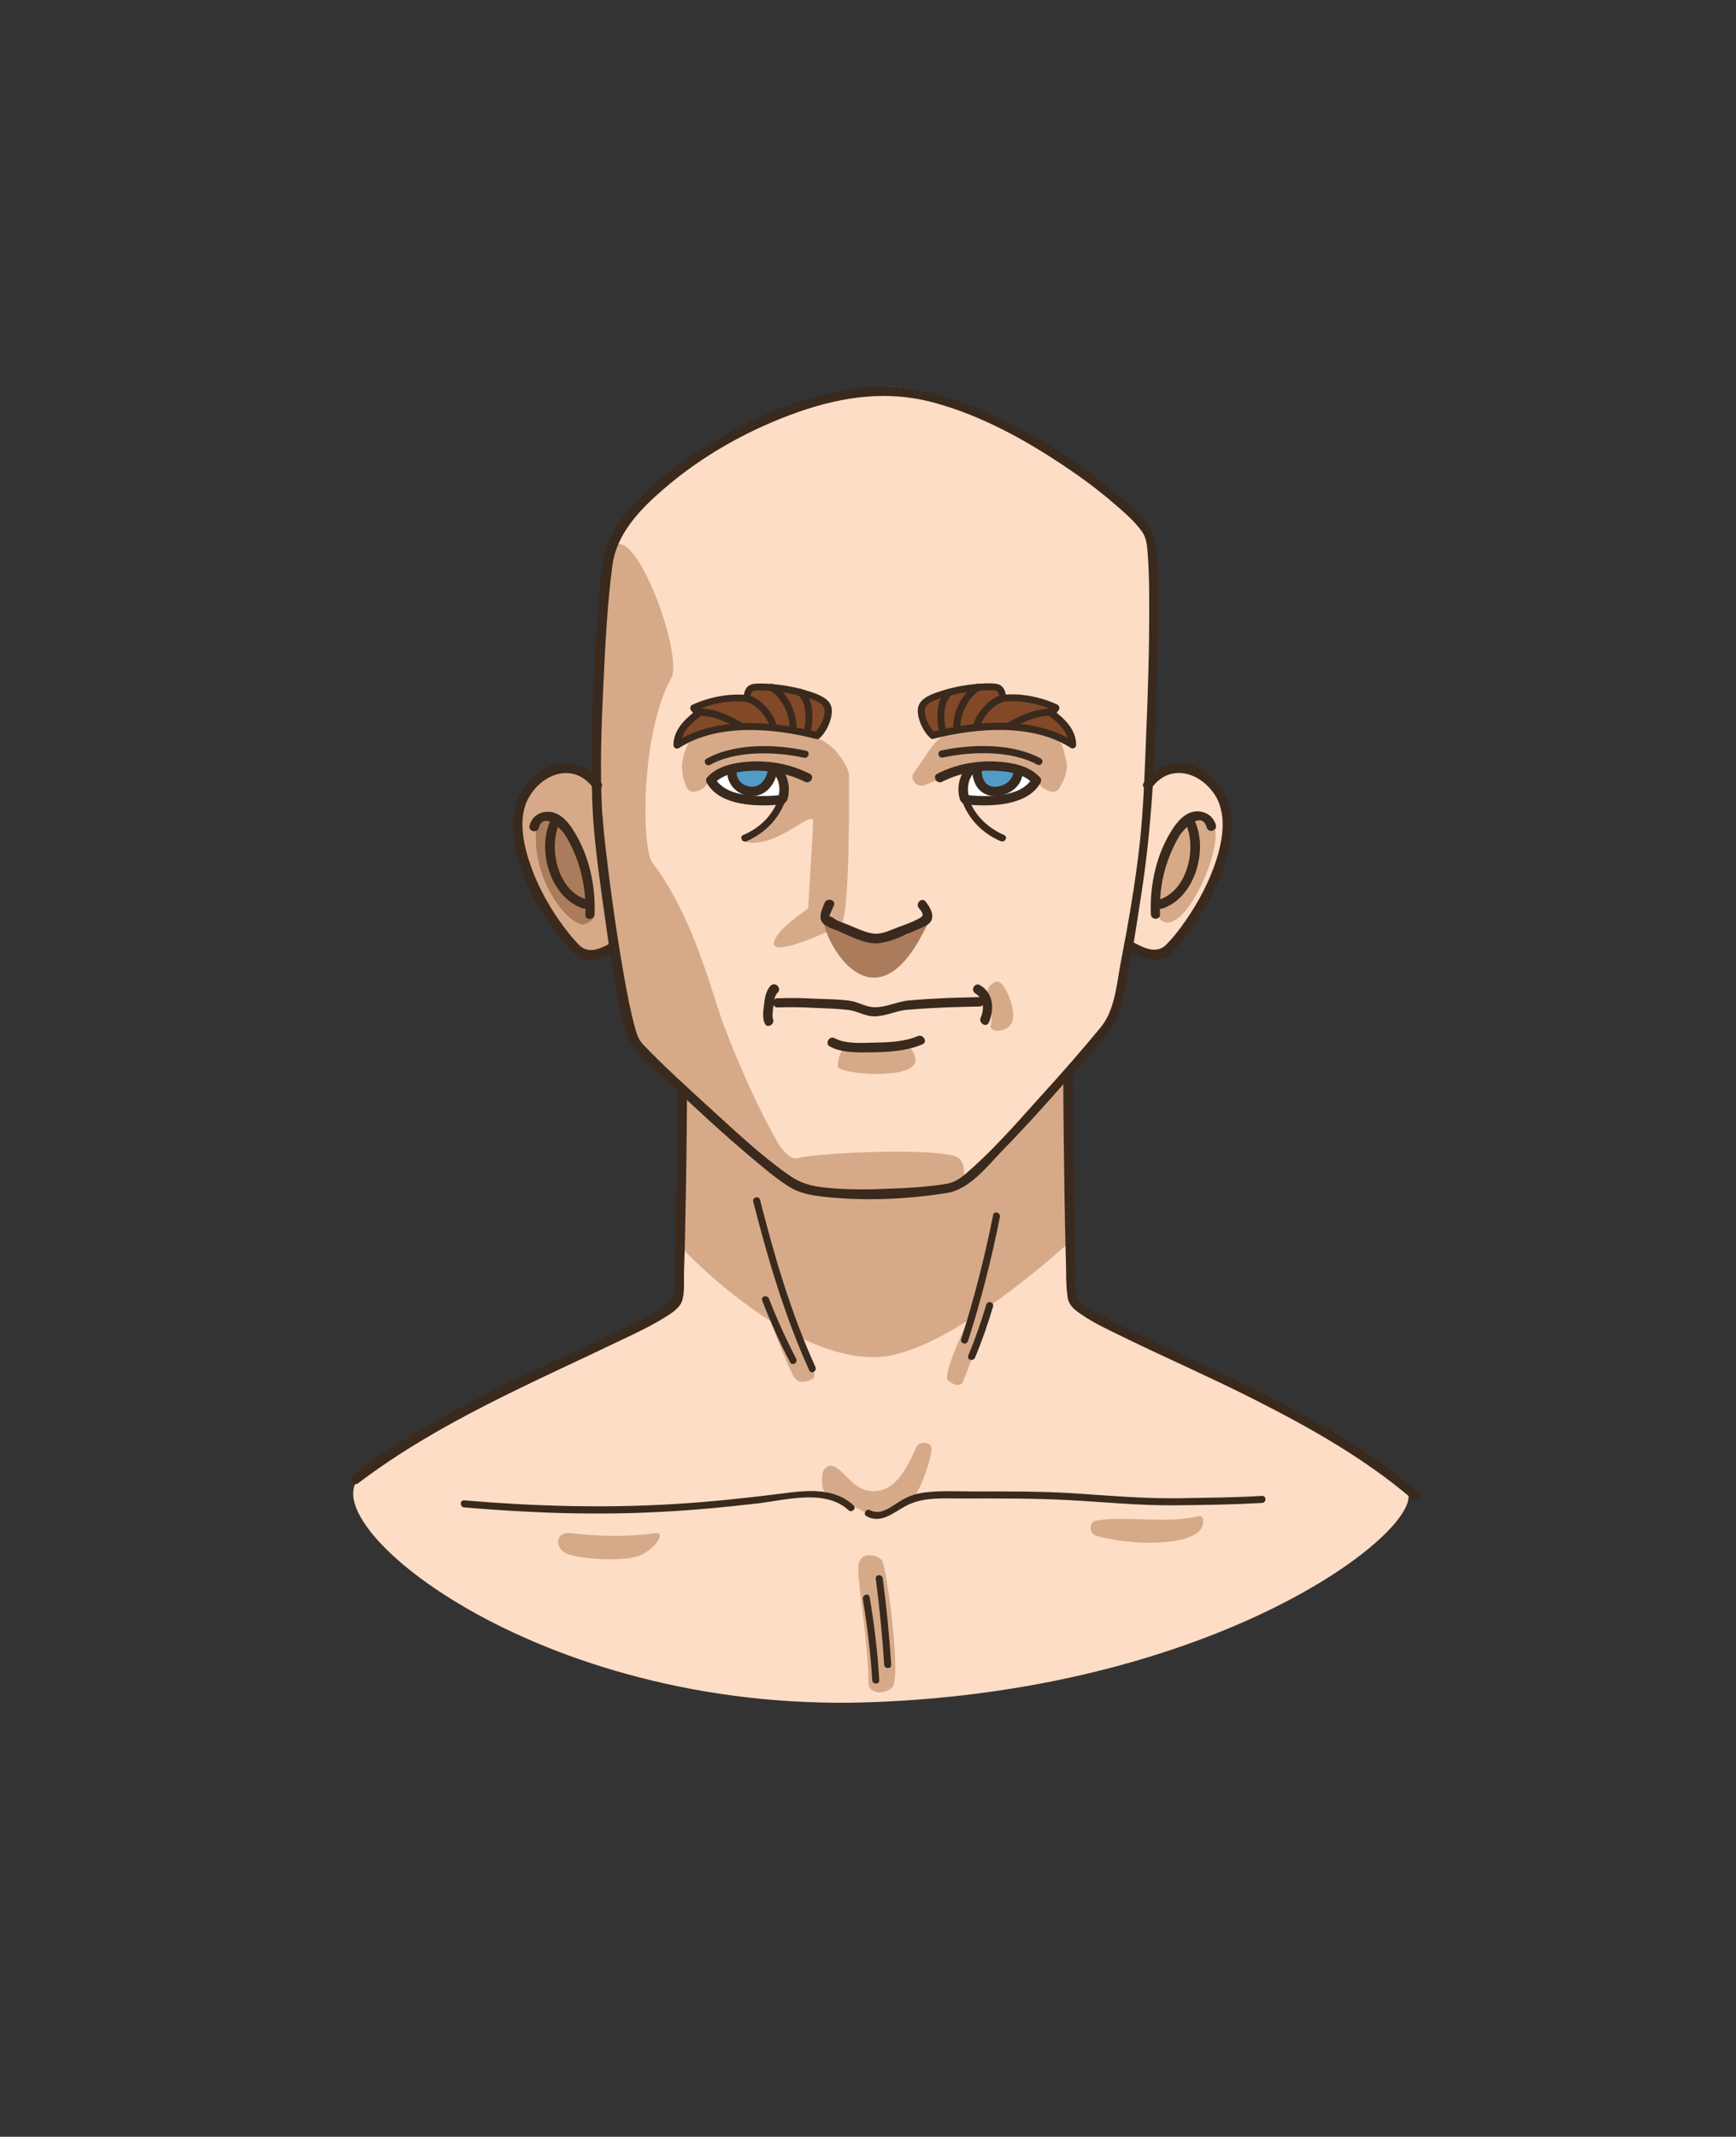 <?xml version="1.0" encoding="utf-8"?>
<!-- Generator: Adobe Illustrator 19.2.0, SVG Export Plug-In . SVG Version: 6.00 Build 0)  -->
<svg version="1.1" id="Layer_1" xmlns="http://www.w3.org/2000/svg" xmlns:xlink="http://www.w3.org/1999/xlink" x="0px" y="0px"
	 viewBox="0 0 739.6 909.9" style="enable-background:new 0 0 739.6 909.9;" xml:space="preserve">
<rect x="0" y="0" width="739.6" height="909.9" fill="#333333" stroke="none"/>
<style type="text/css">
	.st0{fill-rule:evenodd;clip-rule:evenodd;fill:#FDDDC6;}
	.st1{fill-rule:evenodd;clip-rule:evenodd;fill:#D6AA89;}
	.st2{fill-rule:evenodd;clip-rule:evenodd;fill:#AA7C5B;}
	.st3{fill:#3A291D;}
	.st4{fill-rule:evenodd;clip-rule:evenodd;fill:#FFFFFF;}
	.st5{fill-rule:evenodd;clip-rule:evenodd;fill:#509CC7;}
	.st6{fill:#814927;}
</style>
<g>
	<g>
		<path class="st0" d="M598.5,633.6c-60.8-50.9-140.8-63.7-142.7-85c0-0.5-0.1-1-0.2-1.4l0.7-0.7l-1.3-91.7
			c9.5-10.9,17-19.8,18.1-21.5c1.6-2.4,4.5-15.8,7.3-31.3c4.4,2.5,11.7,3.9,15,2.4c4.4-1.9,31.5-35,26.7-61.5
			c-2.3-12.5-21.4-26.7-33-10.2c2.1-38,3.7-97.2,0.6-106.4c-3.8-11.3-69.6-63-114.8-61.7c-45.4,1.3-107.1,41.4-115,68.4
			c-2.1,7.3-6.2,63.8-5.8,99.5c-11.6-16.1-30.6-2.1-32.9,10.4c-4.8,26.5,22.3,59.6,26.7,61.5c3.3,1.4,9.4,0.1,13.7-2.4
			c3.1,19.6,6.6,37.4,9.3,40.9c1,1.3,9.1,9.3,19.6,19.1l-0.4,0l-0.2,85.7c-6.5,24-73.3,35.2-135.6,80.7
			c-24.8,18.1,73.1,101.2,215.6,96.5C525.4,719.7,613.3,646,598.5,633.6z"/>
	</g>
	<g>
		<path class="st1" d="M494.9,392.1c10,6.5,26.3-31,22.4-40.1c-1.1-2.4-3.5-3.5-3.5-3.5h-8.3l-5.9,5.9l-3.5,8.3l-3.5,16.5
			C492.5,379.1,492.1,390.3,494.9,392.1z M409.8,503.2c1.5-3,1.2-8-1.3-10c-5.8-4.8-60.6-2.4-68.8,0c-3,0.9-6.9-4.3-7.7-5.6
			c-11.4-19-23.1-49-25-54.9c-5.7-17.2-13.3-44.6-29-65.3c-4.9-6.4-4.9-55.6,8-78.7c5.5-9.8-17-71-26-54.1
			c-7.4,13.7-3.2,85.7-5.6,99.8c-0.1,0.4,0.1,2.9,0.4,6.4l-4-11.1c0,0-5.3-1.5-8.3-1.2c-2.9,0.3-8.8,1.5-11.8,2.4s-7.4,6.5-9.4,10.6
			s-0.9,17.1,1.2,24.8s23.9,40.1,27.1,40.1c2,0,8-2.5,12.4-4.5c0.4,3.4,0.6,5.7,0.6,5.7s7.9,35.3,8.5,37.1s15.6,15.3,15.6,15.3
			l8.8,7.6l-3.1-2.5l-2.4,65.8c0,0,16.6,18,38.4,31.7c3.4,10,9,22.6,9.9,23.9c2.5,3.3,5.9,1.7,8,0.6c2.1-1.1-1-9.4-4.3-17
			c10.2,4.8,20.9,8.1,31.2,7.8c11.4-0.2,25.7-7.1,39.2-15.6c-3.8,8-10.7,23.6-8.5,25.5c3,2.6,5.5,2.4,6.3,0.8
			c0.6-1.2,9-23.6,12.6-33.3c19.2-13.5,34.7-28.1,34.7-28.1l-1.6-68.4L409.8,503.2z M391,615.4c-2.2,2.7-6.8,19.5-18.6,19.6
			c-9,0.1-11.8-8.3-17.2-10.6c-1.7-0.7-3.5,0.2-4.3,1.7c-0.8,1.5-1.7,8.9,2,10.5c3.7,1.6,6.7,3,8.2,3.5s5.3,3.2,8.9,4.3
			s4.4,1.7,7.6,0c3.1-1.7,7-3,9.8-4.6c4.1-2.3,10.8-21.9,9.2-24.1C394.8,613.6,391.8,614.4,391,615.4z M510.2,645.7
			c-13.5,3.2-29-0.2-42.7,1.7c-4.1,0.6-3.4,5.8-0.5,6.6c13,3.7,34.5,4.5,42.8-1C513.1,650.9,513.9,644.8,510.2,645.7z M279,652.9
			c-12.2,1.7-24.6,1.3-35.5,0c-7.3-0.9-7.3,6.3-2.1,8.7c5.2,2.3,26.5,4,32.9,0C280.7,657.6,283.3,652.3,279,652.9z M365.6,667.9
			c0,7.7,4.4,32,4.4,49c0,3.8,6,5.3,10.1,1.7c4.1-3.7-2.4-51.7-4.4-54.2C373.7,661.9,365.6,660,365.6,667.9z"/>
	</g>
	<g>
		<path class="st2" d="M252,374.4c-0.6-3.2-4.4-9.7-5.5-14.1s-2.4-6.2-5.1-9.4c-2.7-3.2-4.1-2.9-7.1-3.5s-5.6,2.4-5.9,5.9
			c-1.8,23.9,16.2,43,21.2,40.1c1.6-0.9,2.9-1.2,3.5-3.5C253.8,387.4,252.6,377.7,252,374.4z"/>
	</g>
	<g>
		<g>
			<path class="st1" d="M361.7,329.6c0,0-14.8,1.4-15.3,20c-0.1,4.2-1.5,27.8-2.1,37.3c-5.2,3.5-10.6,8.1-12,9.9
				c-11.7,14.7,19.4,0.3,19.4,0.3l6.5-2.7l-0.6-1.2c0.2,0,0.4,0,0.6,0C362.3,393.3,361.7,329.6,361.7,329.6z"/>
		</g>
		<g>
			<path class="st2" d="M386.4,398l-10.6,3.5l-5.9-1.2c0,0-19.1-8.3-18.9-7.1c2.7,13,23.9,45.4,44.8-1.2
				C396.5,390.8,386.4,398,386.4,398z"/>
		</g>
		<g>
			<path class="st3" d="M351.3,384.5c-1,2.4-2.8,6.1-0.9,8.4c1.4,1.8,4.7,2.7,6.6,3.5c4.7,2,11.1,5.5,16.4,5.3
				c5.6-0.2,12.2-3.6,17.3-5.8c1.8-0.8,4.8-1.7,5.9-3.6c1.7-2.8-0.6-6.3-2.3-8.4c-1.6-2-4.5,0.9-2.8,2.8c2.7,3.2,1.7,3.6-1.1,5
				c-2.2,1.1-4.6,2-6.9,2.8c-3,1.1-7.3,3.3-10.6,3.1c-3.8-0.2-8.3-2.5-11.8-3.9c-1.9-0.8-4.5-1.5-6.1-2.8c-0.3-0.3-1.4-0.5-1.6-0.9
				c-0.1-0.2,1.7-3.9,1.9-4.5C356.2,383.2,352.3,382.1,351.3,384.5L351.3,384.5z"/>
		</g>
	</g>
	<g>
		<g>
			<path class="st1" d="M386.5,444.8l-9.4,1.2h-8.3c0,0-6.8-2.7-8.3-1.2s-3.9,5.7-3.5,9.4c0.3,3.2,32.3,5.9,33-2.4
				C390.3,448.3,386.5,444.8,386.5,444.8z M428,420.6c-2.7-4.4-4.7-2.1-5.9-1.2c-1.2,0.9-1.4,2.6-1.2,3.5c1.2,4.9,2.2,7,1.2,14.1
				c-0.4,2.7,6.7,2.8,8.8-1.2C432.9,432.2,430.7,425,428,420.6z"/>
		</g>
		<g>
			<g>
				<path class="st3" d="M331.3,429c5.3-0.2,10.7-0.1,16,0.2c4.8,0.2,9.6,0.3,14.4,0.9c3.6,0.5,6.9,2.6,10.5,2.7
					c4.8,0.1,9.5-2.4,14.3-2.8c4.7-0.4,9.4-0.7,14.1-0.9c5.6-0.3,11.1-0.3,16.7-0.5c2.6-0.1,2.6-4.1,0-4c-5.4,0.2-10.7,0.2-16.1,0.5
					c-4.6,0.2-9.2,0.5-13.8,0.9c-5,0.4-10.3,3.2-15.3,2.9c-3.4-0.2-6.4-2.2-9.8-2.7c-4.8-0.7-9.7-0.7-14.5-0.9
					c-5.5-0.3-11.1-0.4-16.6-0.2C328.8,425.1,328.8,429.1,331.3,429L331.3,429z"/>
			</g>
			<g>
				<path class="st3" d="M415.5,423c3.7,2.2,3.9,6.8,2.3,10.4c-1,2.3,2.5,4.4,3.5,2c2.4-5.7,2-12.5-3.8-15.9
					C415.3,418.2,413.3,421.7,415.5,423L415.5,423z"/>
			</g>
			<g>
				<path class="st3" d="M328.4,419.7c-2.1,2-2.6,5.4-2.9,8.2c-0.3,2.5-0.8,5.5,0.3,7.9s4.5,0.3,3.5-2c-0.4-0.9,0-4,0.2-5.3
					c0.2-1.8,0.4-4.6,1.9-5.9C333.1,420.8,330.3,417.9,328.4,419.7L328.4,419.7z"/>
			</g>
			<g>
				<path class="st3" d="M353.5,445.6c5.2,2.9,12.7,2.6,18.5,2.5c7-0.1,14.5-0.6,21-3.4c2.4-1,0.3-4.5-2-3.5
					c-5.8,2.5-12.8,2.7-19,2.8c-5,0.1-11.9,0.6-16.4-1.9C353.3,440.9,351.3,444.4,353.5,445.6L353.5,445.6z"/>
			</g>
		</g>
	</g>
	<g>
		<g>
			<path class="st1" d="M453.6,321.4c-1.2-7.2-5.9-9.4-5.9-9.4l-7.1-2.4l-8.3-1.2l-9.4-1.2l-7.1,1.2l-10.6,2.4
				c0,0-5.8,2.9-10.6,10.6c-4.6,7.5-7.5,8.5-4.9,11.8c2.7,3.2,6.2-0.2,9.5-0.8c3.3-0.6,16.6-6.3,16.6-6.3h10.7l11.9,3.5l5.9,5.9
				c0,0,5,3.7,7.1,0C456.4,327.3,454,323.4,453.6,321.4z"/>
		</g>
		<g>
			<g>
				<polygon class="st4" points="439.5,328.4 431.2,327.3 413.5,327.3 412.4,337.9 414.7,340.2 423,341.4 432.4,340.2 438.3,337.9 
					441.8,332 				"/>
			</g>
			<g>
				<polygon class="st5" points="432.4,326.1 421.8,327.3 415.9,327.3 417.1,334.3 423,337.9 428.9,336.7 433.6,330.8 				"/>
			</g>
			<g>
				<g>
					<path class="st3" d="M401.4,332.9c6.9-3.5,14.5-5,22.1-4.7c5.6,0.2,12.6,1.1,16.6,5.5c1.7,1.9,4.6-0.9,2.8-2.8
						c-4.5-4.9-11.8-6.2-18.1-6.6c-8.8-0.5-17.7,1.2-25.5,5.2C397,330.6,399.1,334.1,401.4,332.9L401.4,332.9z"/>
				</g>
				<g>
					<path class="st3" d="M412.8,339.3c-0.9-3.4-0.5-7,1.8-9.8c1.7-2-1.2-4.8-2.8-2.8c-3.3,3.9-4.2,8.8-2.9,13.6
						C409.6,342.9,413.4,341.8,412.8,339.3L412.8,339.3z"/>
				</g>
				<g>
					<path class="st3" d="M411.2,342.5c9.9,1.1,26.5,1,32.1-9.2c1.2-2.3-2.2-4.3-3.5-2c-4.8,8.7-20.3,8.1-28.6,7.2
						C408.6,338.2,408.7,342.2,411.2,342.5L411.2,342.5z"/>
				</g>
				<g>
					<path class="st3" d="M409.8,340.9c2.9,8,8.7,13.9,16.5,17.3c1.8,0.8,3.3-1.8,1.5-2.6c-7-3.1-12.5-8.3-15.1-15.5
						C412,338.3,409.1,339.1,409.8,340.9L409.8,340.9z"/>
				</g>
				<g>
					<path class="st3" d="M414.3,328.7c0.2,5.8,3.7,10.4,9.8,10.3c5.1-0.1,10.2-3.3,11.4-8.4c0.6-2.5-3.3-3.6-3.9-1.1
						c-0.7,3.2-3.8,5.2-7,5.5c-4.1,0.4-6.2-2.5-6.3-6.3C418.3,326.2,414.3,326.2,414.3,328.7L414.3,328.7z"/>
				</g>
			</g>
			<g>
				<path class="st3" d="M401.7,322.6c12.1-2.7,29.1-3.1,40.2,3c1.7,0.9,3.2-1.6,1.5-2.6c-11.9-6.6-29.5-6.2-42.5-3.4
					C399,320.1,399.8,323,401.7,322.6L401.7,322.6z"/>
			</g>
		</g>
		<g>
			<path class="st1" d="M361.5,329.1c-0.4-2.5-2.3-5.2-4.5-8.2c-5.5-7.2-17.9-10.2-17.9-10.2l-10.6-2.4l-7.1-1.2l-9.4,1.2l-8.3,1.2
				l-7.1,2.4c0,0-10.4,10.9-3.9,23.6c1.9,3.8,7.1,0,7.1,0l5.9-5.9l11.9-3.5h10.7c0,0,1.4,0.8,3.4,1.9h0c0,0,2.7,9.2,1.2,13.7
				c-4.4,12.7-19.9,15.4-16.5,16.5c12.5,3.9,26.5-10.6,29.5-9.4C348.8,349.8,363.4,334.3,361.5,329.1z"/>
		</g>
		<g>
			<g>
				<polygon class="st4" points="330.8,327.3 313.1,327.3 304.9,328.4 302.5,332 306.1,337.9 312,340.2 321.4,341.4 329.6,340.2 
					332,337.9 				"/>
			</g>
			<g>
				<polygon class="st5" points="322.6,327.3 312,326.1 310.8,330.8 315.5,336.7 321.4,337.9 327.3,334.3 328.5,327.3 				"/>
			</g>
			<g>
				<g>
					<path class="st3" d="M345,329.5c-7.9-4-16.7-5.7-25.5-5.2c-6.3,0.4-13.6,1.7-18.1,6.6c-1.7,1.9,1.1,4.7,2.8,2.8
						c4-4.4,11-5.3,16.6-5.5c7.7-0.2,15.3,1.3,22.1,4.7C345.3,334.1,347.3,330.6,345,329.5L345,329.5z"/>
				</g>
				<g>
					<path class="st3" d="M335.5,340.4c1.3-4.9,0.4-9.8-2.9-13.6c-1.7-2-4.5,0.9-2.8,2.8c2.3,2.8,2.8,6.3,1.8,9.8
						C330.9,341.8,334.8,342.9,335.5,340.4L335.5,340.4z"/>
				</g>
				<g>
					<path class="st3" d="M333.2,338.5c-8.3,0.9-23.8,1.5-28.6-7.2c-1.2-2.3-4.7-0.2-3.5,2c5.6,10.2,22.2,10.3,32.1,9.2
						C335.7,342.2,335.7,338.2,333.2,338.5L333.2,338.5z"/>
				</g>
				<g>
					<path class="st3" d="M331.7,340.1c-2.6,7.3-8.1,12.5-15.1,15.5c-1.8,0.8-0.2,3.4,1.5,2.6c7.7-3.4,13.6-9.3,16.5-17.3
						C335.3,339.1,332.4,338.3,331.7,340.1L331.7,340.1z"/>
				</g>
				<g>
					<path class="st3" d="M327.1,328.2c-0.8,3.7-3.1,7.1-7.3,6.8c-3.2-0.3-5.8-2.6-6-5.9c-0.2-2.6-4.2-2.6-4,0
						c0.3,5.2,4.3,9.3,9.5,9.8c6.2,0.7,10.4-4,11.7-9.6C331.5,326.8,327.7,325.7,327.1,328.2L327.1,328.2z"/>
				</g>
			</g>
			<g>
				<path class="st3" d="M343.5,319.7c-13-2.9-30.6-3.3-42.5,3.4c-1.7,0.9-0.2,3.5,1.5,2.6c11.1-6.2,28.1-5.7,40.2-3
					C344.5,323,345.3,320.1,343.5,319.7L343.5,319.7z"/>
			</g>
		</g>
		<g>
			<path class="st6" d="M456.3,316.3c-8.1-5-18.4-7.5-30.8-7.5c-8.7,0-18.5,1.3-28.2,3.8c-2.5-2.2-5-8-4.2-11
				c0.7-2.8,5.2-4.3,8.2-5.3c4.8-1.6,10-2.6,15.4-3l0.2,0c1.2-0.1,2.3-0.2,3.2-0.2c0.6,0,1.1,0,1.6,0c3.6,0,4.3,0.4,4.9,3.2l0.4,1.7
				l1.8-0.1c0.8-0.1,1.7-0.1,2.5-0.1c5.7,0,12.4,1.5,17.8,4c-0.1,0.1-0.1,0.1-0.2,0.2l-0.6,0.5l-0.1,0.8c0,0-0.3,1.3-0.3,1.3
				l0.9,0.8C452.3,307.9,455.8,311.4,456.3,316.3z"/>
			<g>
				<g>
					<path class="st3" d="M398.3,312c-2.2-1.9-5.4-8.1-4-10.9c1.4-2.7,6.8-3.9,9.5-4.6c4-1.1,8.2-1.9,12.3-2.3
						c1.9-0.2,3.7-0.3,5.6-0.3c3,0,3.7-0.1,4.1,3.4c0.1,0.7,0.6,1.6,1.5,1.5c7-0.8,15.4,0.8,21.8,3.8c-0.2-0.6-0.5-1.1-0.7-1.7
						c0.3-1.2-1.4,1.1-1.8,1.5c-0.7,0.8-0.5,1.8,0.3,2.4c4.1,3.1,8.4,6.9,8.5,12.4c0.8-0.4,1.5-0.9,2.3-1.3
						c-17.1-11.1-42-9.1-60.8-4.2c-1.9,0.5-1.1,3.4,0.8,2.9c18.1-4.6,42.1-6.7,58.5,3.9c1,0.6,2.3-0.2,2.3-1.3
						c-0.1-6.7-5-11.2-10-15c0.1,0.8,0.2,1.6,0.3,2.4c0.7-0.7,2.3-1.7,2.5-2.8c0.1-0.6-0.1-1.4-0.7-1.7c-6.8-3.2-15.7-5.1-23.3-4.2
						c0.5,0.5,1,1,1.5,1.5c-0.8-6.1-2.9-6.5-8.7-6.4c-6.5,0.2-13.2,1.3-19.3,3.3c-3.4,1.1-8.6,2.8-9.6,6.7c-1,4,2,10.5,5,13.1
						C397.6,315.4,399.7,313.3,398.3,312z"/>
				</g>
				<g>
					<path class="st3" d="M403,311.1c-1-4.5-1.5-12,2.7-15.3c1.5-1.2-0.6-3.3-2.1-2.1c-5,3.9-4.7,12.7-3.4,18.2
						C400.5,313.7,403.4,312.9,403,311.1L403,311.1z"/>
				</g>
				<g>
					<path class="st3" d="M409.2,310.2c-0.3-6,3.2-13.1,8.3-16.3c1.6-1,0.1-3.6-1.5-2.6c-6,3.7-10.2,11.8-9.8,18.8
						C406.3,312.1,409.3,312.2,409.2,310.2L409.2,310.2z"/>
				</g>
				<g>
					<path class="st3" d="M417.6,309.2c1.5-4.5,5.8-9.4,10.5-10.5c1.9-0.4,1.1-3.3-0.8-2.9c-5.7,1.3-10.8,7.2-12.6,12.6
						C414.1,310.3,417,311.1,417.6,309.2L417.6,309.2z"/>
				</g>
				<g>
					<path class="st3" d="M430.9,310.3c5.9-3.3,10.9-5.7,17.9-5.6c-0.5-0.5-1-1-1.5-1.5c0.2-0.3,0.3-0.6,0.5-0.9
						c-1.6,1-0.1,3.6,1.5,2.6c0.7-0.4,0.9-0.9,1-1.7c0.1-0.8-0.7-1.5-1.5-1.5c-7.4-0.1-13.1,2.5-19.4,6
						C427.7,308.6,429.2,311.2,430.9,310.3L430.9,310.3z"/>
				</g>
			</g>
		</g>
		<g>
			<path class="st6" d="M289.1,316.3c8.1-5,18.4-7.5,30.8-7.5c8.7,0,18.5,1.3,28.2,3.8c2.5-2.2,5-8,4.2-11c-0.7-2.8-5.2-4.3-8.2-5.3
				c-4.8-1.6-10-2.6-15.4-3l-0.2,0c-1.2-0.1-2.3-0.2-3.2-0.2c-0.6,0-1.1,0-1.6,0c-3.6,0-4.3,0.4-4.9,3.2l-0.4,1.7l-1.8-0.1
				c-0.8-0.1-1.7-0.1-2.5-0.1c-5.7,0-12.4,1.5-17.8,4c0.1,0.1,0.1,0.1,0.2,0.2l0.6,0.5l0.1,0.8c0,0,0.3,1.3,0.3,1.3l-0.9,0.8
				C293.1,307.9,289.6,311.4,289.1,316.3z"/>
			<g>
				<g>
					<path class="st3" d="M349.3,314.2c2.9-2.5,5.7-8.8,5-12.7c-0.7-4.2-6.1-6-9.6-7.1c-6-2-12.5-3-18.8-3.3c-6-0.2-8.5,0-9.3,6.4
						c0.5-0.5,1-1,1.5-1.5c-7.6-0.9-16.5,1-23.3,4.2c-0.6,0.3-0.8,1.1-0.7,1.7c0.3,1.1,1.8,2,2.5,2.8c0.1-0.8,0.2-1.6,0.3-2.4
						c-5,3.8-9.9,8.3-10,15c0,1.1,1.3,1.9,2.3,1.3c16.4-10.7,40.4-8.6,58.5-3.9c1.9,0.5,2.7-2.4,0.8-2.9
						c-18.9-4.8-43.7-6.9-60.8,4.2c0.8,0.4,1.5,0.9,2.3,1.3c0.1-5.5,4.4-9.3,8.5-12.4c0.8-0.6,1-1.6,0.3-2.4c-0.4-0.4-2-2.6-1.8-1.5
						c-0.2,0.6-0.5,1.1-0.7,1.7c6.4-3,14.7-4.7,21.8-3.8c0.9,0.1,1.4-0.8,1.5-1.5c0.4-3.2,0.8-3.3,3.6-3.4c1.8,0,3.7,0.1,5.5,0.2
						c4.3,0.4,8.7,1.2,12.9,2.3c2.7,0.8,7.5,1.8,9.2,4.3c1.8,2.8-1.4,9.2-3.7,11.2C345.7,313.3,347.8,315.4,349.3,314.2z"/>
				</g>
				<g>
					<path class="st3" d="M345.3,311.9c1.3-5.5,1.6-14.3-3.4-18.2c-1.5-1.2-3.6,0.9-2.1,2.1c4.1,3.2,3.7,10.7,2.7,15.3
						C342,312.9,344.9,313.7,345.3,311.9L345.3,311.9z"/>
				</g>
				<g>
					<path class="st3" d="M339.3,310.2c0.3-7-3.8-15.2-9.8-18.8c-1.7-1-3.2,1.6-1.5,2.6c5.1,3.1,8.6,10.3,8.3,16.3
						C336.2,312.2,339.2,312.2,339.3,310.2L339.3,310.2z"/>
				</g>
				<g>
					<path class="st3" d="M330.8,308.4c-1.8-5.4-6.9-11.2-12.6-12.6c-1.9-0.4-2.7,2.5-0.8,2.9c4.7,1.1,9,6,10.5,10.5
						C328.5,311.1,331.4,310.3,330.8,308.4L330.8,308.4z"/>
				</g>
				<g>
					<path class="st3" d="M316.1,307.7c-6.3-3.5-12-6.2-19.4-6c-0.8,0-1.6,0.7-1.5,1.5c0.1,0.8,0.3,1.2,1,1.7c1.6,1,3.1-1.6,1.5-2.6
						c0.2,0.3,0.3,0.6,0.5,0.9c-0.5,0.5-1,1-1.5,1.5c6.9-0.1,12,2.3,17.9,5.6C316.3,311.2,317.8,308.7,316.1,307.7L316.1,307.7z"/>
				</g>
			</g>
		</g>
	</g>
	<g>
		<g>
			<g>
				<path class="st3" d="M256.1,333.3c-5.8-7.7-14.3-10.8-23.3-6.3c-7.9,4-13.1,11.8-13.9,20.6c-1.7,19.4,9.6,39.6,21.7,54
					c1.7,2.1,3.7,4.6,6.1,6c4.8,2.7,11.1-0.1,15.3-2.4c2.2-1.3,0.2-4.7-2-3.5c-4.1,2.3-9.3,4.6-13.1,0.9c-2.3-2.3-4.4-4.9-6.4-7.5
					c-5.9-7.9-10.9-16.6-14.2-25.9c-3.2-8.9-6-20.9-1-29.6c5.9-10.5,19.3-15,27.3-4.2C254.2,337.4,257.7,335.4,256.1,333.3
					L256.1,333.3z"/>
			</g>
			<g>
				<path class="st3" d="M253.3,389.4c0.5-12.7-2.5-26-9.6-36.7c-2.4-3.6-5.8-7.1-10.4-7c-3.7,0-6.7,2.2-7.7,5.8
					c-0.7,2.5,3.2,3.5,3.9,1.1c2-7.2,9.4,0.1,11.2,2.9c2.2,3.4,3.9,7.2,5.3,11c2.6,7.4,3.7,15.2,3.4,23.1
					C249.2,391.9,253.2,391.9,253.3,389.4L253.3,389.4z"/>
			</g>
			<g>
				<path class="st3" d="M234.1,350.4c-5.1,12.4,0.6,31.9,14.2,36.4c2.4,0.8,3.5-3,1.1-3.9c-11.7-3.9-15.6-21.3-11.4-31.5
					C239,349.1,235.1,348,234.1,350.4L234.1,350.4z"/>
			</g>
			<g>
				<path class="st3" d="M490.8,335.3c7.9-10.5,20.9-6.4,27.1,3.7c5.3,8.9,2.6,21-0.7,30.1c-3.3,9.1-8.2,17.7-13.9,25.5
					c-2,2.7-4.2,5.5-6.7,7.9c-3.8,3.6-8.9,1.4-13.1-0.9c-2.2-1.3-4.3,2.2-2,3.5c4.2,2.3,10,4.9,14.7,2.7c1.9-0.9,3.4-2.6,4.8-4.1
					c5.9-6.4,10.8-13.9,14.8-21.6c8.4-16,15.7-40.2-1.8-53c-9.3-6.8-19.9-4.9-26.7,4.2C485.8,335.4,489.3,337.4,490.8,335.3
					L490.8,335.3z"/>
			</g>
			<g>
				<path class="st3" d="M494.2,389.4c-0.3-7.9,0.7-15.6,3.4-23.1c1.3-3.6,2.9-7.1,4.9-10.4c1.8-2.9,9.5-11,11.6-3.5
					c0.7,2.5,4.6,1.4,3.9-1.1c-1-3.5-4-5.7-7.7-5.8c-4.6-0.1-8,3.5-10.4,7c-7.1,10.6-10.1,24-9.6,36.7
					C490.3,391.9,494.3,391.9,494.2,389.4L494.2,389.4z"/>
			</g>
			<g>
				<path class="st3" d="M505.5,351.5c4.2,10.2,0.3,27.6-11.4,31.5c-2.4,0.8-1.4,4.7,1.1,3.9c13.6-4.5,19.3-24.1,14.2-36.4
					C508.4,348,504.5,349.1,505.5,351.5L505.5,351.5z"/>
			</g>
		</g>
		<g>
			<path class="st3" d="M252.6,347.2c1,15,3.2,29.9,5.3,44.7c2.3,15.9,4.2,32.6,9,48c2.6,8.3,10.1,13.7,16.2,19.5
				c12.3,11.7,24.8,23.3,37.8,34.2c4.9,4.1,9.8,8.3,15.2,11.7c4.7,3,10.1,3.8,15.6,4.4c16.9,1.8,35,1,51.8-1.7
				c9.7-1.6,17.2-11.5,23.6-18.1c11.8-12.1,23-24.7,34-37.5c5.4-6.3,13-12.9,15.4-21.1c4.7-16.3,7.1-33.5,9.7-50.2
				c5.4-34.4,6.3-69.3,6.9-104.1c0.3-15,1.1-30.6-0.9-45.5c-1.3-9.7-10.8-16.5-17.8-22.2c-15.1-12.5-31.9-23.3-49.7-31.7
				c-17.5-8.3-36.6-14.7-56.2-12.8c-21.9,2.2-43.2,10.9-62.1,21.9c-16.4,9.5-33.6,21.7-44,37.9c-6.6,10.3-6.5,22.8-7.5,34.6
				c-1.6,20.5-2.7,41.1-2.9,61.6C252.1,329.5,252.1,338.3,252.6,347.2c0.2,2.6,4.2,2.6,4,0c-1.1-18.8-0.4-37.7,0.5-56.4
				c0.8-16.7,1.6-33.4,3.8-50c1.8-13.6,11.8-23.9,21.8-32.5c16.7-14.5,36.9-25.7,57.8-33c19.1-6.6,38.2-9.2,57.9-3.7
				c19.6,5.4,37.9,15.4,54.8,26.7c7.2,4.8,14.3,10,20.9,15.7c4.3,3.7,9,7.6,12.4,12.3c2.1,3,2.2,6.3,2.5,9.9
				c0.5,6.7,0.6,13.5,0.6,20.2c0.1,19-0.5,38-1.3,56.9c-0.6,15.2-1.1,30.5-2.7,45.6c-1.9,17.2-4.9,34.4-8.2,51.4
				c-1.7,9-2.4,19.7-8.4,27.1c-8.8,10.7-18,21.1-27.3,31.3c-9.7,10.8-19.5,22-30.6,31.4c-3,2.5-5.2,3.7-9,4.2
				c-7.7,1.2-15.5,1.6-23.2,1.9c-9.1,0.4-18.4,0.5-27.5-0.5c-5.7-0.6-10.3-1.8-15-5.1c-12.1-8.4-23-18.8-33.9-28.7
				c-9.6-8.8-19.4-17.6-28.4-27c-2.1-2.2-2.9-4.7-3.7-7.8c-1.9-7-3.2-14.1-4.5-21.2c-3-17.1-5.5-34.4-7.5-51.6
				c-0.7-5.6-1.3-11.3-1.7-17C256.5,344.6,252.5,344.6,252.6,347.2z"/>
		</g>
		<g>
			<path class="st3" d="M320.9,511.7c6.2,24.2,13.5,49.1,23.9,71.9c0.8,1.8,3.4,0.2,2.6-1.5c-10.3-22.6-17.5-47.2-23.6-71.2
				C323.3,509.1,320.4,509.8,320.9,511.7L320.9,511.7z"/>
		</g>
		<g>
			<path class="st3" d="M324.7,553.8c3.5,9,7.4,17.8,11.9,26.3c0.9,1.7,3.5,0.2,2.6-1.5c-4.3-8.3-8.2-16.9-11.6-25.6
				C326.9,551.2,324,552,324.7,553.8L324.7,553.8z"/>
		</g>
		<g>
			<path class="st3" d="M604.2,635.5c-33.8-28.8-75.3-46.7-115.1-65.4c-6.9-3.2-13.8-6.4-20.4-10.1c-2.9-1.6-8.1-3.7-9.7-6.9
				c-1.5-2.9-0.7-9.2-0.8-12.7c-0.3-8.6-0.5-17.3-0.6-26c-0.3-18.9-0.6-37.7-0.6-56.6c0-2.6-4-2.6-4,0c0,16.9,0.3,33.8,0.5,50.7
				c0.2,9.3,0.3,18.6,0.6,27.9c0.2,5.3-0.1,11,0.8,16.3c0.6,3.4,3.2,5.3,5.9,7.1c5.2,3.6,11.1,6.3,16.8,9.1
				c18.4,9,37.2,17.2,55.5,26.4c24,12.1,47.9,25.4,68.4,42.9C603.3,640,606.2,637.2,604.2,635.5L604.2,635.5z"/>
		</g>
		<g>
			<path class="st3" d="M152.6,631.6c34.4-26.1,74.4-42.8,113-61.4c5.9-2.8,11.8-5.6,17.3-9c2.7-1.7,6.4-3.8,7.6-7
				c1.3-3.5,0.8-8.5,0.9-12.2c0.3-8,0.5-15.9,0.6-23.9c0.4-18.1,0.6-36.2,0.7-54.3c0-2.6-4-2.6-4,0c0,15.3-0.2,30.6-0.5,45.9
				c-0.1,8.3-0.3,16.6-0.5,24.9c-0.2,5.5,0.1,11.3-0.7,16.7c-0.5,3-3,4.4-5.6,6c-5.1,3.2-10.6,5.9-16,8.5
				c-17.1,8.3-34.5,16-51.5,24.4c-22,11-43.7,22.9-63.3,37.8C148.6,629.7,150.6,633.2,152.6,631.6L152.6,631.6z"/>
		</g>
		<g>
			<path class="st3" d="M197.8,641.9c27.9,2.4,55.9,3.4,83.8,1.9c13.8-0.7,27.5-2,41.2-3.6c11.9-1.4,28.8-6.3,38.7,2.9
				c1.4,1.3,3.6-0.8,2.1-2.1c-8.6-7.9-20.6-6.3-31.3-4.9c-15.1,1.9-30.3,3.5-45.6,4.4c-29.7,1.8-59.4,0.9-89-1.6
				C195.8,638.8,195.9,641.8,197.8,641.9L197.8,641.9z"/>
		</g>
		<g>
			<path class="st3" d="M369.2,645.7c6.2,3.3,11.4-1.6,16.7-4.4c7.5-4.1,16.6-3.1,24.9-3.2c14.9,0,29.8-0.1,44.6,0.7
				c15.3,0.8,30.4,2.4,45.7,2.2c12.2-0.1,24.4-0.3,36.6-1c1.9-0.1,1.9-3.1,0-3c-11.8,0.7-23.6,0.8-35.4,1c-15,0.2-29.8-1.1-44.8-2.1
				c-14.2-0.9-28.5-0.8-42.7-0.8c-6.8,0-13.8-0.4-20.5,0.4c-3.6,0.4-6.8,1.4-9.9,3.2c-4,2.2-8.9,7-13.7,4.4
				C369,642.2,367.5,644.8,369.2,645.7L369.2,645.7z"/>
		</g>
		<g>
			<path class="st3" d="M423.1,517.4c-3.5,17.7-8.1,35.6-13.6,52.9c-0.6,1.8,2.3,2.6,2.9,0.8c5.5-17.2,10.1-35.1,13.6-52.9
				C426.3,516.3,423.4,515.5,423.1,517.4L423.1,517.4z"/>
		</g>
		<g>
			<path class="st3" d="M420.2,555.5c-2.2,7.4-4.7,14.6-7.7,21.8c-0.7,1.8,2.2,2.6,2.9,0.8c3-7.1,5.5-14.4,7.7-21.8
				C423.6,554.5,420.7,553.7,420.2,555.5L420.2,555.5z"/>
		</g>
		<g>
			<path class="st3" d="M367.6,680.9c1.9,11.5,3.3,23,4,34.6c0.1,1.9,3.1,1.9,3,0c-0.7-11.9-2.1-23.7-4.1-35.4
				C370.2,678.2,367.3,679.1,367.6,680.9L367.6,680.9z"/>
		</g>
		<g>
			<path class="st3" d="M373.1,672.2c1.6,12.2,2.8,24.4,3.6,36.7c0.1,1.9,3.1,1.9,3,0c-0.8-12.3-2-24.5-3.6-36.7
				C375.9,670.3,372.9,670.3,373.1,672.2L373.1,672.2z"/>
		</g>
	</g>
</g>
</svg>

